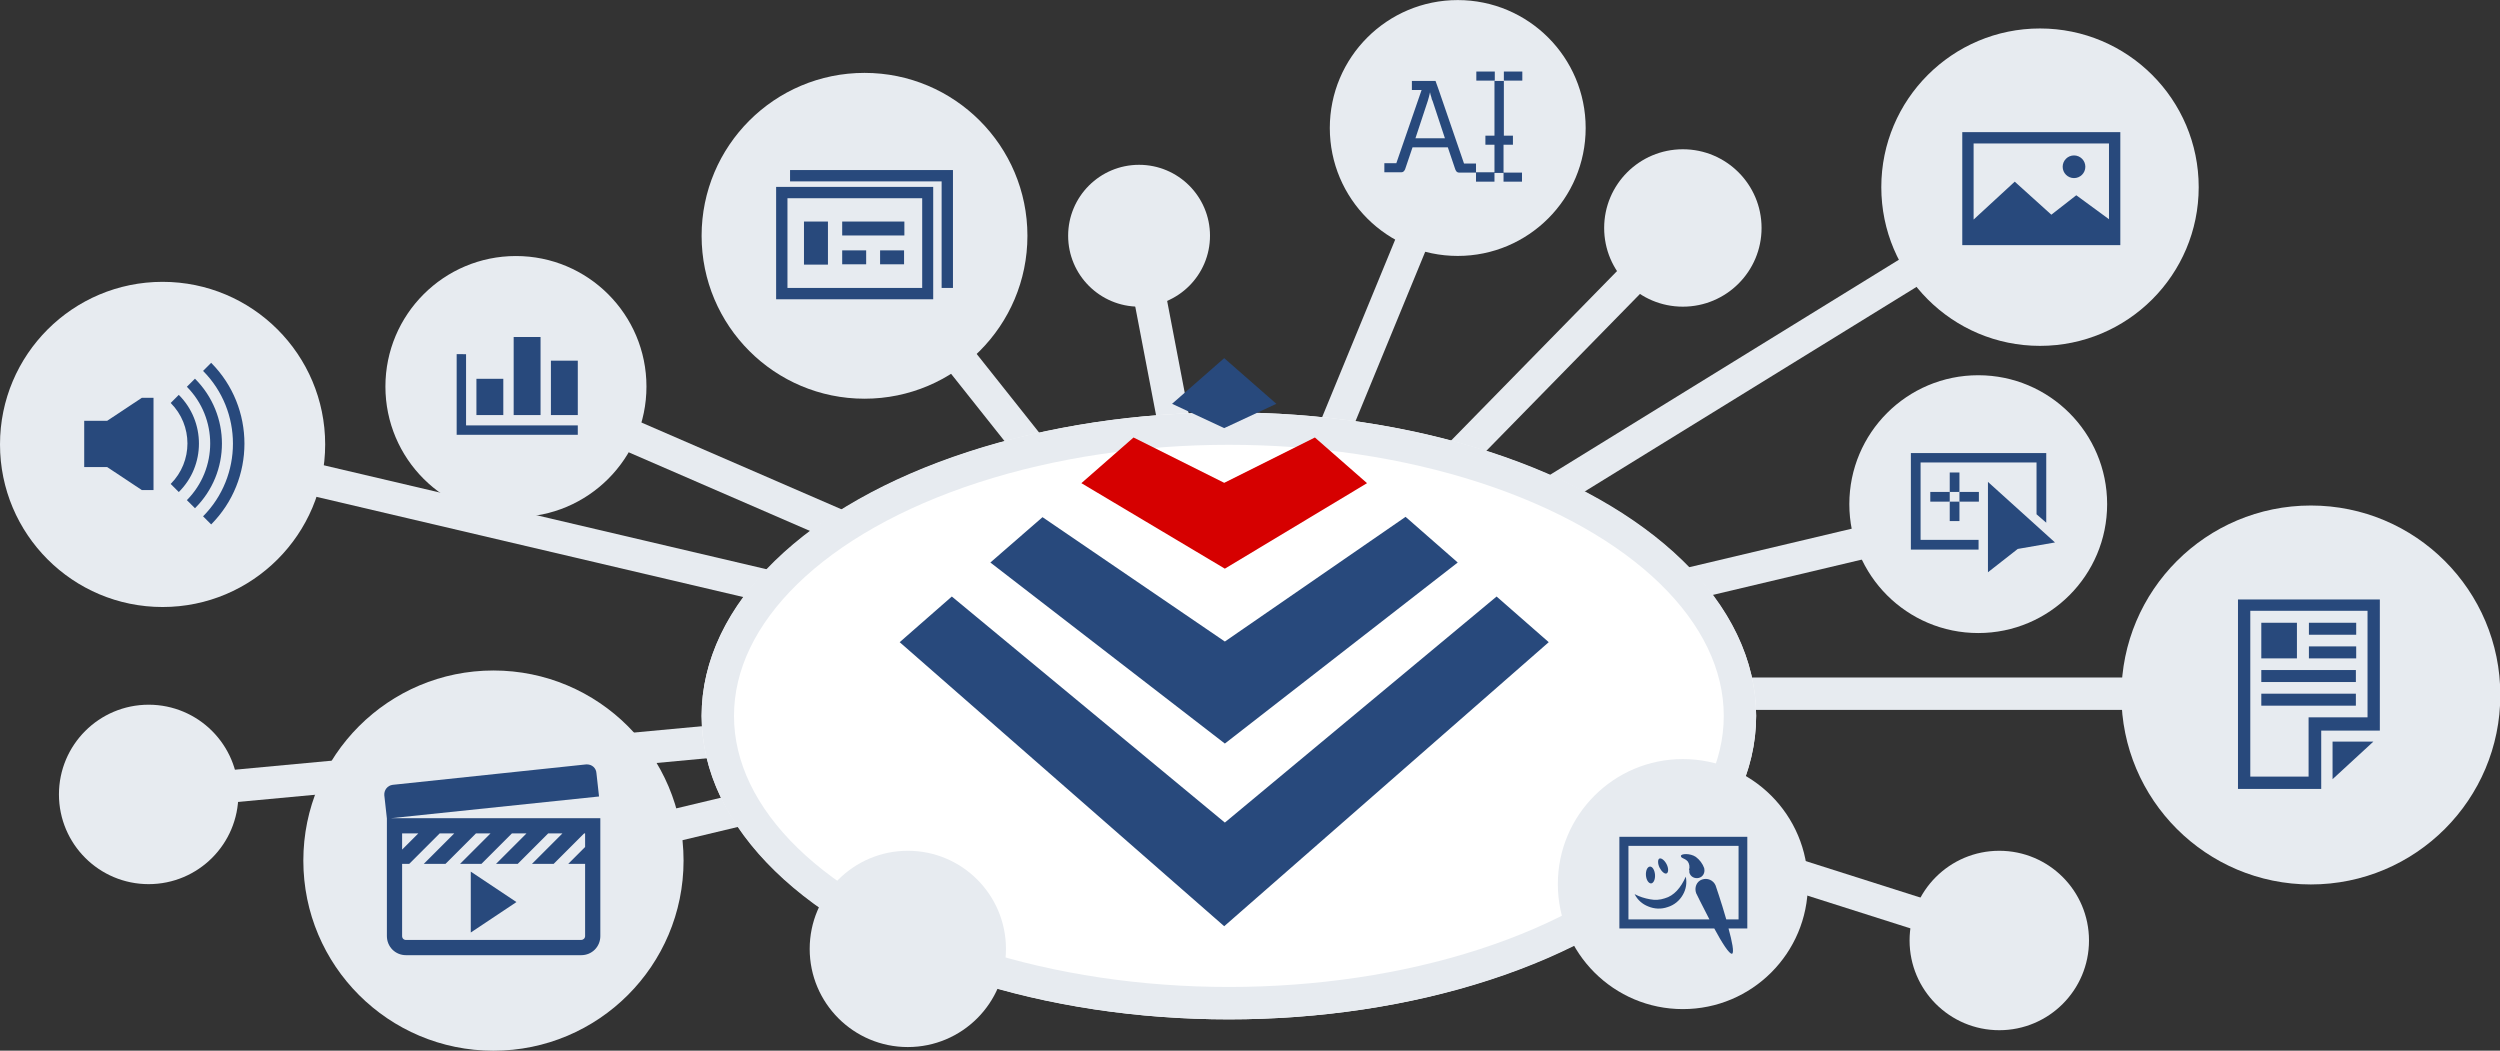<svg version="1.1" id="Ebene_1" xmlns="http://www.w3.org/2000/svg" x="0" y="0" viewBox="0 0 771.9 324.4" xml:space="preserve"><rect x="0" y="0" width="771.9" height="324.4" fill="#333333" stroke="none"/><style>.st0{fill:none;stroke:#e7ebf0;stroke-width:10}.st1{fill:#e7ebf0}.st2{fill:#28497c}</style><g id="Gruppe_1924" transform="translate(-484 -240.313)"><path id="Linie_46" class="st0" d="M1113.9 299.5l-251.4 155"/><path id="Linie_50" class="st0" d="M1003.5 310.5l-141 144"/><path id="Linie_51" class="st0" d="M934.5 279.5l-72 175"/><path id="Linie_52" class="st0" d="M835.5 313.5l27 141"/><path id="Linie_53" class="st0" d="M750.5 313.5l112 141"/><path id="Linie_54" class="st0" d="M643.5 359.5l219 95"/><path id="Linie_55" class="st0" d="M534.5 377.5l328 77"/><path id="Linie_56" class="st0" d="M529.5 485.5l333-31"/><path id="Linie_57" class="st0" d="M636.5 508.5l226-54"/><path id="Linie_58" class="st0" d="M1101.5 530.5l-239-76"/><path id="Linie_59" class="st0" d="M1197.5 454.5h-335"/><path id="Linie_60" class="st0" d="M1094.5 399.5l-232 55"/><g id="Gruppe_1907" transform="translate(64 -26.666)"><circle id="Ellipse_31" class="st1" cx="470.2" cy="404.2" r="50.2"/><g id="Gruppe_1863" transform="translate(446 379)"><path id="Pfad_2456" class="st2" d="M7.1 17.9H0v14.3h7.1l10.7 7.1h3.6V10.8h-3.6L7.1 17.9z"/><path id="Pfad_2457" class="st2" d="M39.2 0l-2.5 2.5C49 14.9 49 35 36.7 47.4l2.5 2.5c13.7-13.8 13.7-36.1 0-49.9z"/><path id="Pfad_2458" class="st2" d="M34.2 4.9l-2.5 2.5c9.6 9.7 9.6 25.3 0 35l2.5 2.5c11.1-11 11.1-28.9 0-40z"/><path id="Pfad_2459" class="st2" d="M29.2 9.9l-2.5 2.5c6.9 6.9 6.9 18.1 0 25l2.5 2.5c8.3-8.2 8.3-21.7 0-30z"/></g></g><g id="Gruppe_1913" transform="translate(-35 25.396)"><circle id="Ellipse_30" class="st1" cx="1232.5" cy="429.5" r="58.5"/><g id="Gruppe_1880" transform="translate(1210 400)"><path id="Pfad_2468" class="st2" d="M29.2 55.5l12.6-11.6H29.2v11.6z"/><path id="Pfad_2469" class="st2" d="M0 0v58.5h25.7v-18h18.1V0H0zm40.1 36.4H21.8v18.3h-18V3.5H40v32.9z"/><path id="Rechteck_2081" class="st2" d="M7.2 7.2h11v11h-11z"/><path id="Rechteck_2082" class="st2" d="M21.9 7.2h14.6v3.7H21.9z"/><path id="Rechteck_2083" class="st2" d="M21.9 14.5h14.6v3.7H21.9z"/><path id="Rechteck_2084" class="st2" d="M7.2 21.8h29.2v3.7H7.2z"/><path id="Rechteck_2085" class="st2" d="M7.2 29.1h29.2v3.7H7.2z"/></g></g><g id="Gruppe_1914" transform="translate(6 8.365)"><circle id="Ellipse_32" class="st1" cx="637.3" cy="351.3" r="40.3"/><g id="vote" transform="translate(619 336)"><path id="Pfad_2471" class="st2" d="M25.9 0h-8.3v24.1h8.3V0zM14.4 12.9H6.1v11.2h8.3V12.9zm14.7-5.6v16.8h8.3V7.3h-8.3zm-26.2-2H0v24.9h37.4v-2.9H2.9v-22z"/></g></g><g id="Gruppe_1906" transform="translate(17.628 22.818)"><circle id="Ellipse_16" class="st1" cx="733.3" cy="290.3" r="50.3"/><g id="dialog-cards" transform="translate(706.008 270)"><g id="Gruppe_1881"><path id="Pfad_2472" class="st2" d="M0 39.9h48.5V5.2H0v34.7zM3.5 8.7h41.6v27.7H3.5V8.7z"/><path id="Pfad_2473" class="st2" d="M4.3 0v3.5h46.8v32.9h3.5V0H4.3z"/><path id="Rechteck_2088" class="st2" d="M8.6 15.9H16v13.3H8.6z"/><path id="Rechteck_2089" class="st2" d="M32.1 24.8h7.4v4.3h-7.4z"/><path id="Rechteck_2090" class="st2" d="M20.4 24.8h7.4v4.3h-7.4z"/><path id="Rechteck_2091" class="st2" d="M20.4 15.9h19.2v4.3H20.4z"/></g></g></g><g id="Ellipse_35" transform="translate(700.63 367.65)"><ellipse cx="162.8" cy="93.7" rx="162.8" ry="93.7" fill="#fff"/><ellipse class="st0" cx="162.8" cy="93.7" rx="157.8" ry="88.7"/></g><g id="Gruppe_1912" transform="translate(-40.129 -22.897)"><circle id="Ellipse_34" class="st1" cx="1154" cy="321" r="49"/><g id="Gruppe_1883" transform="translate(1130 304)"><path id="Pfad_2474" class="st2" d="M0 0v34.9h48.8V0H0zm45.3 3.5v23.4l-10.1-7.4-7.7 6-11.3-10.2L3.5 27V3.5h41.8z"/><circle id="Ellipse_33" class="st2" cx="34.5" cy="10.7" r="3.5"/></g></g><circle id="Ellipse_36" class="st1" cx="1003.6" cy="310.7" r="24.3"/><circle id="Ellipse_37" class="st1" cx="835.7" cy="313.1" r="21.9"/><circle id="Ellipse_38" class="st1" cx="1101.3" cy="530.7" r="27.7"/><circle id="Ellipse_39" class="st1" cx="764.3" cy="533.3" r="30.3"/><circle id="Ellipse_40" class="st1" cx="529.9" cy="485.6" r="27.7"/><g id="courseware" transform="translate(761.786 350.894)"><path id="Pfad_2421" class="st2" d="M116.3 14.1L100.2 0 84.1 14.1l16.1 7.5 16.1-7.5z"/><path id="Pfad_2422" d="M144.3 38.6l-16.1-14.1-28 14-28-14-16.1 14.1L100.4 65l43.9-26.4z" fill="#d60000"/><path id="Pfad_2423" class="st2" d="M172.3 63.1L156.2 49l-55.8 38.5-56.3-38.4-16.1 14 72.4 55.9 71.9-55.9z"/><path id="Pfad_2424" class="st2" d="M184.3 73.6l-83.9 69.8-84.3-69.8L0 87.7l100.2 87.7 100.2-87.7-16.1-14.1z"/></g><g id="Gruppe_1908" transform="translate(-32.343 34.334)"><circle id="Ellipse_25" class="st1" cx="668.7" cy="471.7" r="58.7"/><g id="Gruppe_1864" transform="translate(635 442)"><path id="Pfad_2460" class="st2" d="M2.1 16.6l64.2-6.7-.8-7.2C65.4 1.1 64.1 0 62.6 0h-.3L2.6 6.3C1 6.5-.1 7.9 0 9.5l.8 7.2V53c0 3.3 2.6 5.9 5.9 5.9h54.1c3.3 0 5.9-2.6 5.9-5.9V16.6H2.1zm8.4 4.7l-5 5v-5h5zm50.3 32.9H6.7c-.7 0-1.2-.5-1.2-1.2V30.7h2.2l9.4-9.4h4.5l-9.4 9.4h6.7l9.4-9.4h4.5l-9.4 9.4H30l9.4-9.4h4.5l-9.4 9.4h6.7l9.4-9.4H55l-9.4 9.4h6.7l9.4-9.4h.3v4.2l-5.2 5.2H62V53c0 .7-.6 1.2-1.2 1.2z"/><path id="Pfad_2461" class="st2" d="M26.7 51.9l14.1-9.4-14.1-9.4v18.8z"/></g></g><g id="Gruppe_1909" transform="translate(-79.909 -56.465)"><circle id="Ellipse_24" class="st1" cx="1014" cy="336.3" r="39.5"/><g id="block-typewriter" transform="translate(991.342 316.896)"><g id="Gruppe_1905" transform="translate(-.001 1.97)"><path id="Pfad_2483" class="st2" d="M36.9 22.6h2.8v-2.8h-2.8V2.9H34v16.9h-2.8v2.8H34v8.5h-5.7V34H34v-2.7h2.8V34h5.7v-2.8h-5.7v-8.6z"/><path id="Rechteck_2097" class="st2" d="M28.4 0h5.7v2.8h-5.7z"/><path id="Rechteck_2098" class="st2" d="M36.9 0h5.7v2.8h-5.7z"/><path id="Pfad_2484" class="st2" d="M16.8 5.7l-1-2.8H8.5v2.8h3L3.7 28.3H0v2.8h5.3c.3 0 .5-.1.7-.3.2-.2.3-.4.4-.6l2.3-6.8h10.9l2.3 6.8c.1.2.2.5.4.7.2.2.5.3.7.3h5.3v-2.8h-3.7L16.8 5.7zM9.6 20.6l3.8-11.5c.3-.9.5-1.8.7-2.7.1.5.2 1 .4 1.5.1.5.2.9.4 1.2l3.8 11.5H9.6z"/></g></g></g><g id="Gruppe_1911" transform="translate(-11 -17.829)"><circle id="Ellipse_26" class="st1" cx="1105.8" cy="413.8" r="39.8"/><g id="block-imagemap-2" transform="translate(1084 395.03)"><path id="Pfad_2481" class="st2" d="M4 5.9h35.8v16l3 2.6V3H1v29.8h20.9v-3H4V5.9z"/><path id="Rechteck_2093" class="st2" d="M13 9h3v6h-3z"/><path id="Rechteck_2094" class="st2" d="M7 15h6v3H7z"/><path id="Rechteck_2095" class="st2" d="M16 15h6v3h-6z"/><path id="Rechteck_2096" class="st2" d="M13 18h3v6h-3z"/><path id="Pfad_2482" class="st2" d="M24.8 11.9v27.9l9.2-7.2 11.5-2-20.7-18.7z"/></g></g><g id="Gruppe_1910" transform="translate(-30 18.683)"><circle id="Ellipse_14" class="st1" cx="1033.6" cy="494.6" r="38.6"/><g id="Gruppe_1847" transform="translate(1014 480)"><path id="Pfad_2435" class="st2" d="M39.7 0H0v28.3h29.3c2.3 4.3 4.7 8.1 5.5 7.8.7-.3 0-3.8-1.1-7.8h5.8V0zm-2.9 25.5H33C31.5 20.2 29.7 15 29.7 15c-.7-1.6-2.5-2.4-4.2-1.8s-2.4 2.5-1.8 4.2c0 0 1.9 3.9 4.1 8.1h-25V2.8h34v22.7z"/><path id="Pfad_2436" class="st2" d="M21.1 7.6c.5.7.7 1.7.4 2.6l.1.1v.7c.3 1.3 1.6 2 2.9 1.7s2-1.6 1.7-2.9v-.1c-.5-1.4-1.4-2.6-2.6-3.5-1.8-1.2-4.6-1-4.6-.3 0 .8 1.1.6 2.1 1.7z"/><path id="Pfad_2437" class="st2" d="M9.8 14.4c.8-.1 1.3-1.3 1.2-2.7s-.8-2.6-1.6-2.5-1.3 1.3-1.2 2.7.8 2.5 1.6 2.5z"/><path id="Pfad_2438" class="st2" d="M14.6 11.3c.6-.3.6-1.6 0-2.8s-1.6-2-2.2-1.8-.6 1.6 0 2.8 1.6 2.1 2.2 1.8z"/><path id="Pfad_2439" class="st2" d="M8.9 21.5c1.9.8 4 .9 6 .2 2-.6 3.7-2 4.7-3.8 1-1.7 1.3-3.7.9-5.6-1.5 3.4-3.6 5.9-6.5 6.7-1.5.5-3 .6-4.5.3-1.7-.3-3.3-.8-4.8-1.6.9 1.8 2.4 3.1 4.2 3.8z"/></g></g></g></svg>
